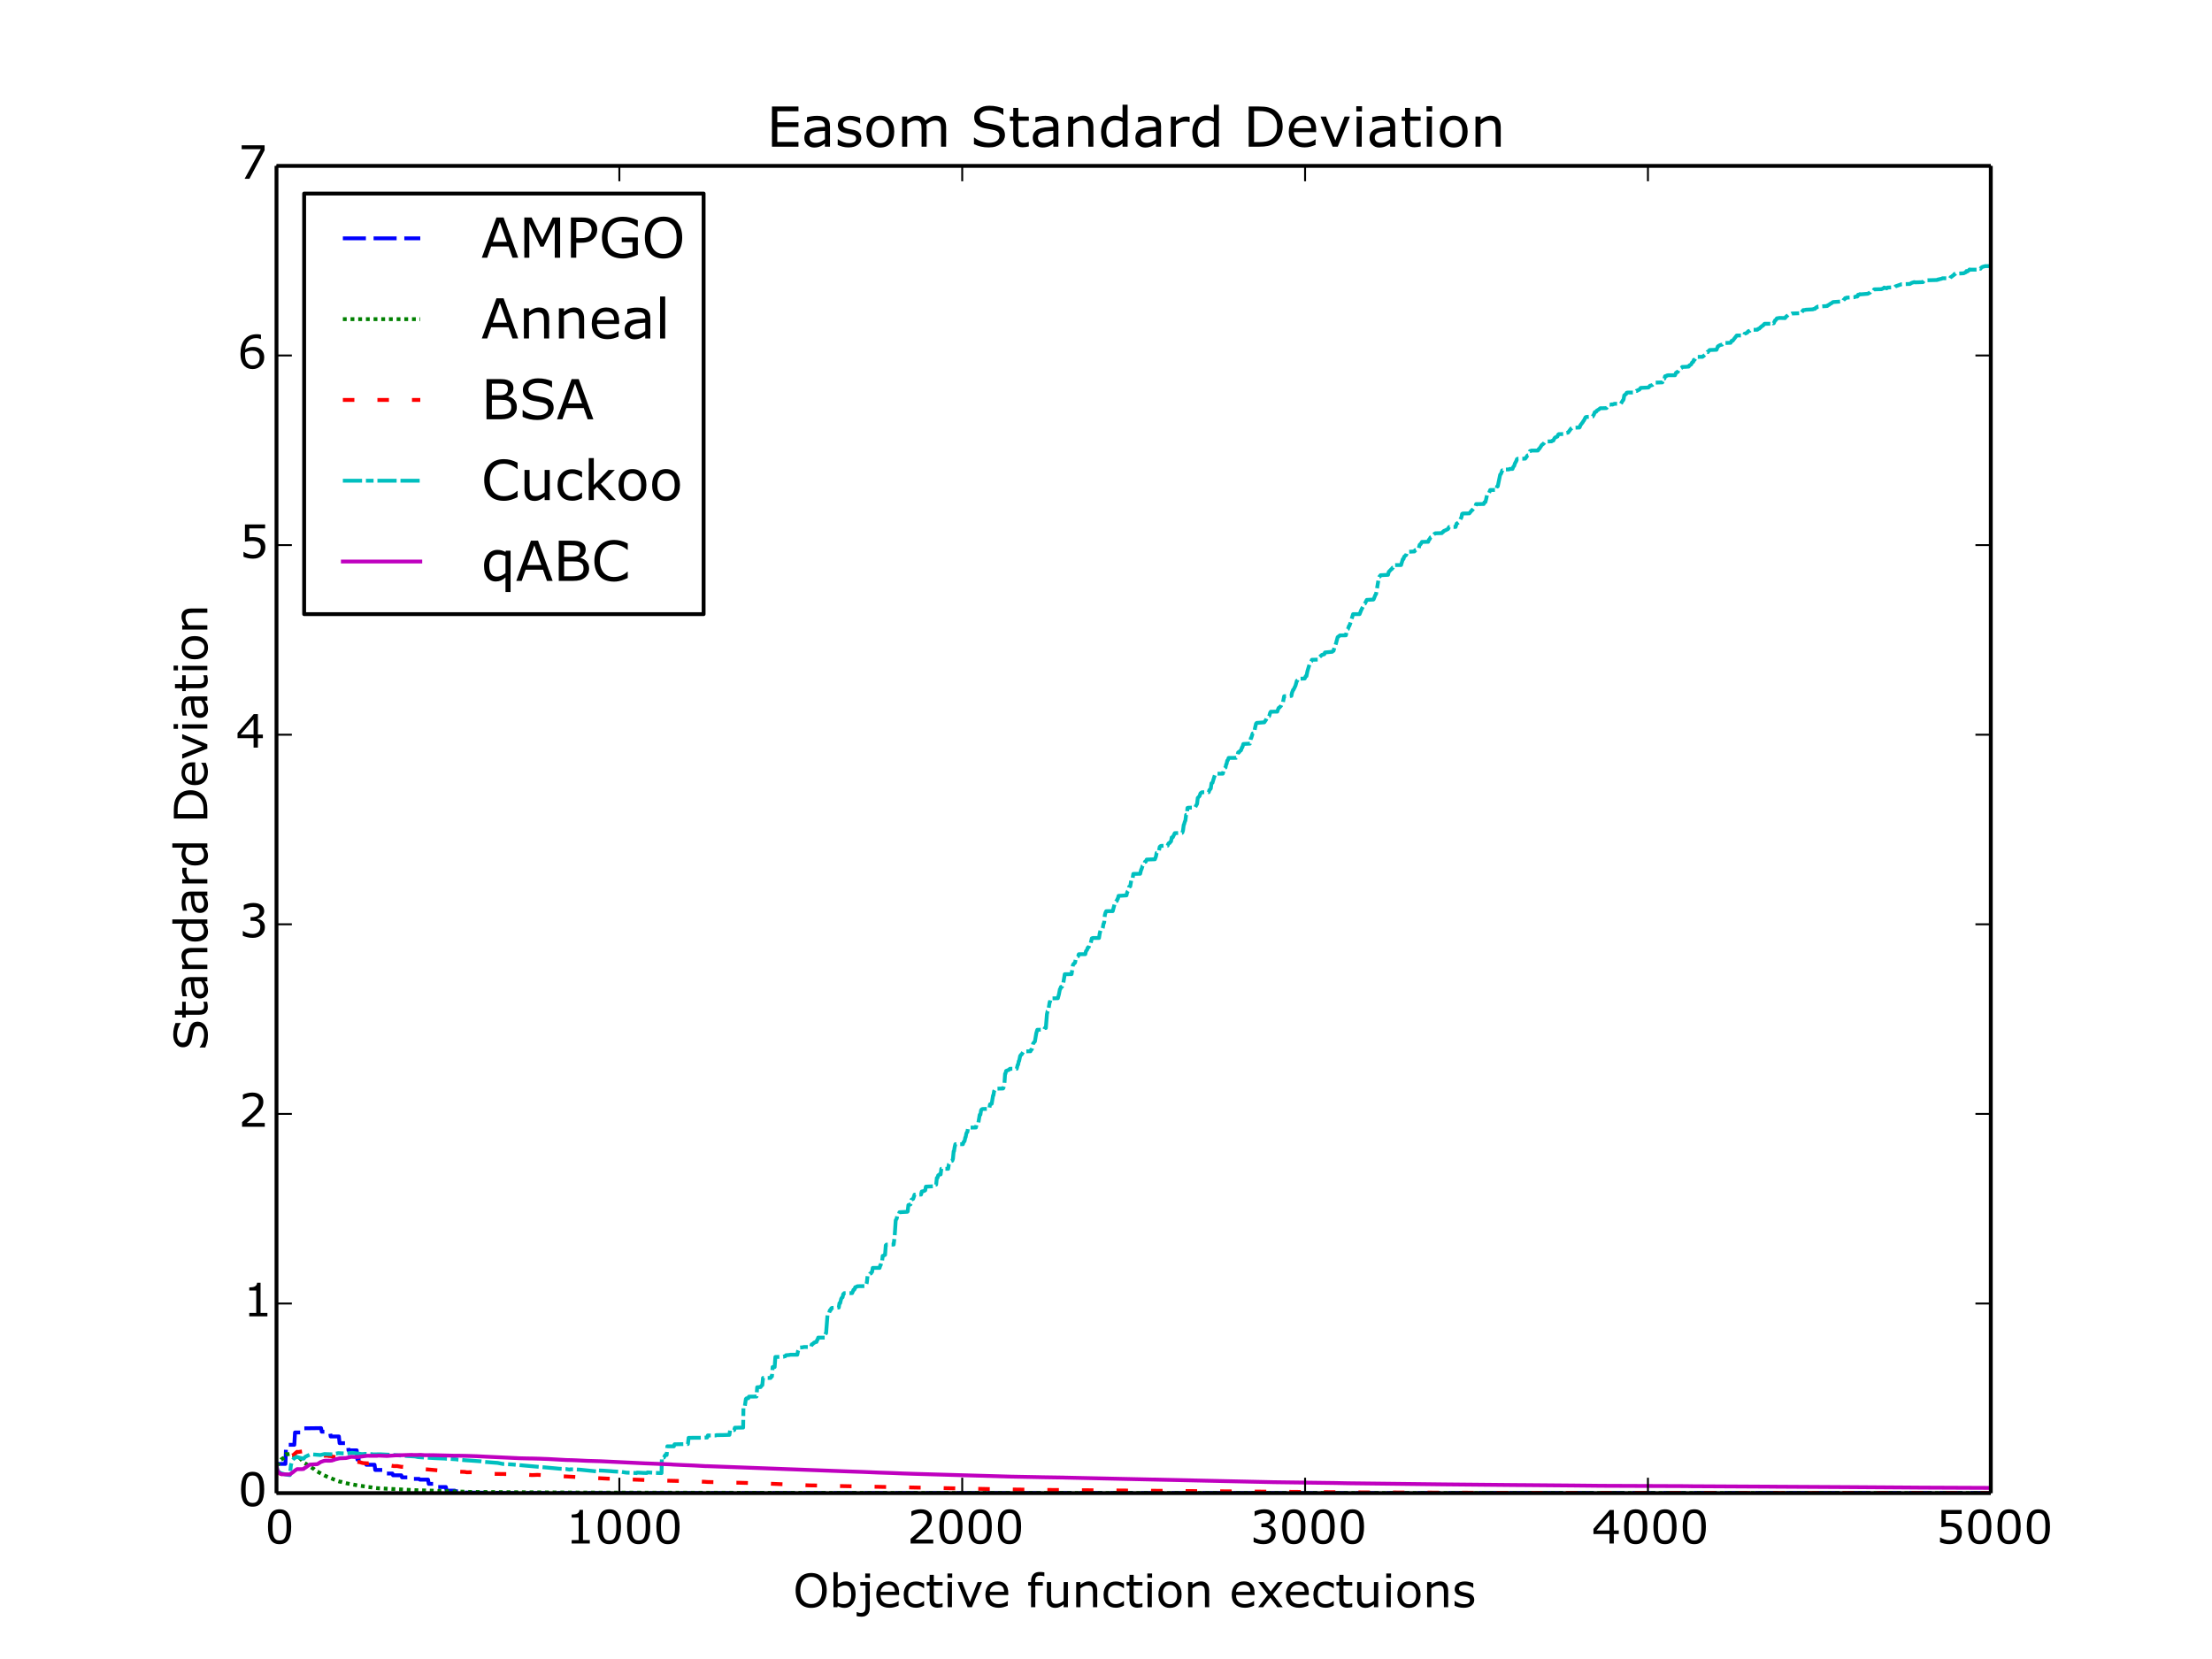 <?xml version="1.0" encoding="utf-8" standalone="no"?>
<!DOCTYPE svg PUBLIC "-//W3C//DTD SVG 1.1//EN"
  "http://www.w3.org/Graphics/SVG/1.1/DTD/svg11.dtd">
<!-- Created with matplotlib (http://matplotlib.org/) -->
<svg height="432pt" version="1.1" viewBox="0 0 576 432" width="576pt" xmlns="http://www.w3.org/2000/svg" xmlns:xlink="http://www.w3.org/1999/xlink">
 <defs>
  <style type="text/css">
*{stroke-linecap:butt;stroke-linejoin:round;}
  </style>
 </defs>
 <g id="figure_1">
  <g id="patch_1">
   <path d="
M0 432
L576 432
L576 0
L0 0
z
" style="fill:#ffffff;"/>
  </g>
  <g id="axes_1">
   <g id="patch_2">
    <path d="
M72 388.8
L518.4 388.8
L518.4 43.2
L72 43.2
z
" style="fill:#ffffff;"/>
   </g>
   <g id="line2d_1">
    <path clip-path="url(#p7ff5b81e1d)" d="
M72 381.199
L74.321 381.199
L74.5 376.219
L76.643 376.219
L76.821 373.012
L78.964 373.012
L79.142 371.931
L83.606 371.877
L83.785 372.816
L85.928 372.816
L86.106 374.05
L88.249 374.05
L88.427 375.79
L90.57 375.79
L90.749 377.668
L92.891 377.668
L93.07 380.074
L95.213 380.074
L95.391 381.42
L97.534 381.42
L97.713 382.77
L99.855 382.77
L100.034 383.701
L102.177 383.701
L102.355 384.165
L104.498 384.165
L104.676 384.695
L106.819 384.695
L106.998 385.103
L109.14 385.103
L109.319 385.291
L111.462 385.291
L111.64 386.387
L113.783 386.387
L113.962 387.213
L116.104 387.213
L116.283 388.161
L118.426 388.161
L118.604 388.322
L120.747 388.322
L120.925 388.657
L130.032 388.726
L130.3 388.78
L518.311 388.777
L518.311 388.777" style="fill:none;stroke:#0000ff;stroke-dasharray:6,2;stroke-dashoffset:0.0;"/>
   </g>
   <g id="line2d_2">
    <path clip-path="url(#p7ff5b81e1d)" d="
M72 381.651
L72.357 381.376
L73.25 380.015
L73.428 379.978
L73.696 379.698
L73.786 379.727
L74.053 379.456
L74.143 379.412
L74.5 378.621
L74.678 378.692
L74.946 378.685
L75.482 378.58
L75.839 378.837
L76.018 378.872
L76.821 379.292
L77 379.089
L77.982 379.564
L79.142 380.868
L79.321 381.009
L79.767 381.237
L80.035 381.482
L80.303 381.599
L81.374 382.31
L81.731 382.516
L81.91 382.679
L82.356 383.06
L82.714 383.203
L82.892 383.335
L84.678 384.296
L86.195 384.943
L88.07 385.699
L88.427 385.804
L89.052 385.909
L89.41 386.014
L89.677 386.084
L89.856 386.163
L90.213 386.242
L91.82 386.56
L92.445 386.664
L93.07 386.788
L95.034 387.064
L95.391 387.177
L96.552 387.28
L97.177 387.414
L98.338 387.528
L107.98 388.032
L112.533 388.163
L116.908 388.318
L117.533 388.347
L121.193 388.438
L122.175 388.489
L141.728 388.611
L152.441 388.667
L228.776 388.764
L229.936 388.774
L518.311 388.798
L518.311 388.798" style="fill:none;stroke:#008000;stroke-dasharray:1,1;stroke-dashoffset:0.0;"/>
   </g>
   <g id="line2d_3">
    <path clip-path="url(#p7ff5b81e1d)" d="
M72 381.69
L72.089 382.584
L72.179 382.941
L72.446 383.171
L72.625 383.491
L72.893 383.669
L73.071 383.813
L73.696 383.883
L73.964 382.182
L74.411 380.986
L74.768 380.389
L75.214 379.673
L75.393 379.565
L75.482 379.424
L75.571 379.035
L75.66 379.112
L76.464 378.853
L76.553 378.87
L76.732 378.566
L77.089 378.263
L77.357 378.05
L77.535 378.11
L79.053 377.889
L79.232 377.973
L79.41 378.033
L79.946 378.113
L80.124 378.032
L80.571 378.17
L80.839 378.167
L82.714 378.79
L82.892 378.761
L83.249 378.843
L83.696 378.987
L84.053 378.999
L84.41 379.025
L84.588 379.086
L84.856 379.039
L85.035 379.079
L85.213 379.026
L85.571 379.139
L86.106 379.168
L86.285 379.158
L86.463 379.258
L86.731 379.341
L87.535 379.453
L88.07 379.491
L88.338 379.687
L88.517 379.682
L88.963 379.73
L89.32 379.735
L90.392 379.991
L90.659 380.124
L90.838 380.108
L91.909 380.434
L92.088 380.416
L92.445 380.647
L92.802 380.605
L93.07 380.635
L93.695 380.755
L94.32 380.93
L94.588 380.981
L95.749 381.05
L96.373 380.95
L96.641 380.97
L97.266 381.064
L97.802 381.149
L98.07 381.119
L98.695 381.237
L100.302 381.522
L101.909 381.655
L102.534 381.763
L103.427 381.766
L104.498 381.953
L104.944 381.967
L105.926 382.143
L106.284 382.281
L106.551 382.246
L106.908 382.178
L107.266 382.193
L107.623 382.241
L108.605 382.394
L114.14 382.883
L114.319 382.932
L116.997 383.065
L117.354 383.143
L121.015 383.281
L121.55 383.386
L122.086 383.371
L122.622 383.366
L127.621 383.744
L128.336 383.77
L128.604 383.798
L129.318 383.804
L133.514 383.859
L135.567 383.944
L135.924 383.986
L136.907 383.986
L138.335 384.095
L138.96 384.095
L139.942 384.051
L145.745 384.322
L146.638 384.422
L149.852 384.599
L151.102 384.718
L152.62 384.773
L153.245 384.764
L156.459 384.942
L158.244 385.038
L159.316 385.064
L171.279 385.513
L176.19 385.622
L179.136 385.715
L183.511 385.85
L184.136 385.902
L188.868 386.013
L190.117 386.061
L192.528 386.099
L194.939 386.168
L198.153 386.301
L200.117 386.337
L210.741 386.789
L213.152 386.826
L214.044 386.869
L263.506 387.859
L272.523 387.969
L353.143 388.606
L386.801 388.716
L398.229 388.738
L518.311 388.798
L518.311 388.798" style="fill:none;stroke:#ff0000;stroke-dasharray:3,6;stroke-dashoffset:0.0;"/>
   </g>
   <g id="line2d_4">
    <path clip-path="url(#p7ff5b81e1d)" d="
M72 381.578
L72.268 382.958
L72.625 383.315
L73.161 383.634
L74.143 383.887
L75.214 384.088
L75.482 384.108
L75.75 381.576
L76.107 380.344
L76.553 379.762
L77.267 379.369
L78.16 379.629
L79.053 379.83
L79.499 379.345
L80.035 379.081
L80.749 378.756
L80.928 378.688
L83.428 378.887
L84.499 378.628
L86.91 378.713
L87.445 378.528
L88.07 378.4
L90.302 378.494
L91.642 378.305
L93.784 378.576
L94.141 378.628
L94.409 378.643
L95.034 378.574
L96.909 378.664
L97.177 378.725
L97.623 378.705
L98.338 378.701
L99.052 378.694
L101.462 378.812
L102.266 378.867
L105.748 379.115
L106.194 379.157
L107.891 379.246
L108.248 379.295
L108.873 379.429
L110.748 379.561
L112.801 379.673
L113.337 379.706
L115.836 379.808
L116.194 379.852
L116.908 379.884
L118.783 379.999
L119.318 380.09
L121.193 380.247
L122.89 380.358
L125.3 380.536
L125.925 380.625
L126.282 380.684
L128.336 380.844
L129.586 380.933
L130.925 381.209
L133.425 381.346
L144.495 382.336
L145.567 382.441
L147.442 382.536
L148.334 382.696
L148.513 382.605
L149.941 382.631
L151.102 382.709
L153.245 382.93
L154.405 383.047
L155.298 383.154
L155.388 382.863
L155.477 382.891
L156.995 382.951
L158.602 383.058
L159.852 383.159
L161.816 383.269
L163.066 383.463
L165.565 383.569
L165.744 383.59
L165.923 383.448
L167.53 383.54
L168.422 383.569
L168.601 383.402
L170.744 383.545
L172.261 383.588
L172.351 379.484
L172.44 379.489
L172.886 379.519
L173.244 378.863
L173.601 378.882
L173.779 376.616
L175.476 376.624
L175.654 376.089
L179.136 376.02
L179.315 374.405
L182.082 374.39
L184.136 374.329
L184.314 373.785
L186.368 373.8
L186.546 373.701
L188.153 373.685
L189.939 373.633
L190.117 372.395
L191.189 372.386
L191.367 371.769
L193.51 371.736
L193.599 366.17
L193.689 366.174
L193.956 366.135
L194.224 364.299
L194.403 364.117
L194.849 364.101
L195.028 363.683
L196.992 363.655
L197.171 361.235
L198.063 361.19
L198.242 360.881
L198.51 360.675
L198.688 358.813
L200.652 358.819
L200.831 358.435
L201.01 358.423
L201.188 355.975
L201.724 355.974
L201.902 353.355
L204.045 353.291
L204.224 353.192
L204.492 353.16
L204.67 352.903
L205.563 352.828
L205.831 352.766
L207.616 352.766
L207.795 351.832
L208.152 350.91
L209.045 350.833
L209.313 350.759
L211.188 350.756
L211.366 350.08
L211.545 349.985
L211.634 349.986
L211.991 349.604
L212.17 349.605
L212.348 349.443
L212.616 349.444
L212.795 348.886
L212.884 348.886
L213.062 348.305
L214.848 348.305
L215.027 347.171
L215.116 347.172
L215.473 342.485
L215.741 342.479
L216.098 341.188
L216.276 341.185
L216.455 340.701
L216.634 340.577
L218.419 340.48
L218.598 339.337
L218.776 339.332
L219.044 338.208
L219.223 337.917
L219.401 337.831
L219.58 336.988
L219.669 336.989
L219.848 336.725
L221.901 336.725
L222.258 335.841
L222.437 335.843
L222.526 335.713
L222.705 335.185
L222.883 335.187
L223.062 335.031
L223.33 334.932
L225.472 334.893
L225.651 334.257
L225.74 333.842
L225.919 332.108
L226.276 332.088
L226.544 331.647
L226.812 331.592
L226.99 331.223
L227.079 331.224
L227.258 330.161
L229.044 330.161
L229.222 329.463
L229.311 329.464
L229.49 328.781
L229.668 328.783
L229.847 327.03
L230.115 326.99
L230.293 326.776
L230.472 326.768
L230.651 324.3
L230.829 324.093
L232.704 324.091
L232.972 321.878
L233.24 317.774
L233.508 317.31
L233.686 316.322
L233.954 316.313
L234.043 316.207
L234.222 315.662
L236.275 315.545
L236.364 315.454
L236.543 313.787
L236.989 313.641
L237.079 313.642
L237.347 312.398
L237.793 312.166
L238.15 311.075
L239.846 311.069
L240.025 310.271
L240.561 310.145
L240.918 309.964
L241.096 308.997
L243.328 308.894
L243.418 308.868
L243.596 308.473
L243.775 308.47
L243.953 306.726
L244.132 306.692
L244.31 306.051
L244.4 306.047
L244.578 305.839
L244.935 305.823
L245.114 304.354
L246.9 304.354
L247.078 303.177
L247.257 302.922
L247.346 302.922
L247.703 302.335
L247.971 302.246
L248.149 301.742
L248.328 299.803
L248.417 299.798
L248.596 298.669
L248.774 297.948
L250.739 297.948
L250.917 297.363
L251.006 297.363
L251.185 297.094
L251.364 296.183
L251.453 296.128
L251.631 295.157
L251.81 294.807
L251.899 294.773
L252.078 293.696
L252.346 293.632
L254.131 293.603
L254.31 292.672
L254.578 292.54
L254.756 292.415
L255.113 290.27
L255.292 290.269
L255.47 289.106
L255.649 288.872
L255.828 288.786
L257.345 288.74
L257.613 288.74
L257.792 287.562
L258.06 287.452
L258.238 287.415
L258.595 285.237
L258.684 285.238
L258.863 284.138
L259.042 283.762
L259.309 283.764
L259.488 283.486
L261.184 283.442
L261.274 283.341
L261.541 282.439
L261.72 279.612
L261.809 279.613
L261.988 278.867
L262.613 278.614
L262.702 278.599
L262.97 278.309
L264.756 278.304
L265.023 277.243
L265.113 277.241
L265.291 276.291
L265.38 276.292
L265.648 274.963
L265.916 274.613
L266.005 274.615
L266.541 273.766
L268.327 273.756
L268.505 273.324
L268.684 273.253
L269.041 271.69
L269.22 271.484
L269.487 271.201
L269.844 269.045
L270.112 268.157
L271.898 268.109
L272.076 267.697
L272.344 267.68
L272.612 264.13
L272.791 263.323
L272.969 263.184
L273.326 260.939
L273.416 260.882
L273.594 259.985
L275.469 259.937
L275.737 258.941
L276.005 257.565
L276.094 257.565
L276.273 256.985
L276.54 256.968
L276.719 256.501
L276.808 256.447
L277.255 253.687
L279.04 253.66
L279.397 251.238
L279.576 250.975
L279.665 250.974
L279.844 250.697
L279.933 250.699
L280.201 249.414
L280.737 249.024
L280.915 248.48
L282.612 248.463
L282.79 247.663
L283.058 247.349
L283.236 246.794
L283.415 246.661
L283.504 246.645
L283.861 245.509
L284.04 245.512
L284.308 244.348
L284.576 244.252
L286.183 244.241
L286.361 243.081
L286.629 242.037
L287.076 241.903
L287.165 241.595
L287.343 240.591
L287.522 240.222
L287.7 238.297
L287.879 237.635
L288.058 237.27
L289.754 237.254
L290.379 234.883
L290.468 234.883
L290.647 234.637
L290.825 234.608
L291.004 234.041
L291.093 234.037
L291.272 233.28
L293.325 233.159
L293.504 232.414
L293.682 232.044
L293.861 231.848
L294.039 230.89
L294.307 230.799
L294.486 229.768
L294.664 228.796
L294.932 228.743
L295.111 227.562
L296.896 227.53
L297.164 226.416
L297.253 226.343
L297.521 225.485
L297.968 225.07
L298.146 224.407
L298.325 224.41
L298.593 223.83
L300.735 223.752
L300.914 223.264
L301.003 223.045
L301.182 222.104
L301.628 221.999
L301.717 221.888
L301.985 220.531
L302.164 220.351
L302.342 220.262
L304.039 220.21
L304.217 219.752
L304.396 219.516
L304.574 219.519
L304.753 219.247
L304.932 219.093
L305.11 218.067
L305.378 218.062
L305.914 216.95
L307.788 216.873
L307.878 216.81
L308.056 216.266
L308.235 214.819
L308.324 214.681
L308.503 214.038
L308.681 213.614
L308.86 212.197
L309.038 212.185
L309.217 210.384
L309.485 210.313
L311.181 210.304
L311.449 209.789
L311.717 209.331
L311.895 207.78
L312.342 207.325
L312.61 206.569
L312.788 206.433
L312.967 206.303
L314.574 206.287
L314.752 206.287
L314.931 205.709
L315.02 205.666
L315.288 205.316
L315.467 203.969
L315.734 203.826
L315.913 203.197
L316.449 201.509
L316.806 201.471
L318.413 201.467
L318.502 201.186
L318.681 200.234
L318.77 200.229
L318.948 199.986
L319.127 199.857
L319.306 198.987
L319.395 198.942
L319.573 198.055
L319.663 198.045
L319.752 197.911
L319.931 197.362
L321.895 197.34
L322.163 197.085
L322.43 195.906
L322.698 195.839
L322.877 195.558
L323.145 195.391
L323.412 194.613
L323.502 194.619
L323.77 193.729
L325.466 193.64
L325.734 192.171
L325.823 192.169
L326.18 191.003
L326.448 190.946
L326.627 190.649
L326.805 189.574
L327.073 188.44
L327.252 188.241
L329.216 188.092
L329.662 187.445
L329.841 187.018
L330.108 186.604
L330.466 186.497
L330.555 186.277
L330.733 185.634
L330.912 185.329
L332.608 185.305
L332.787 184.747
L332.965 184.34
L333.144 184.264
L333.59 183.775
L333.769 183.329
L334.037 183.086
L334.394 181.293
L336.269 181.214
L336.447 180.361
L336.715 179.65
L336.804 179.653
L337.34 178.558
L337.697 177.271
L337.787 177.268
L337.965 176.759
L339.751 176.683
L340.019 176.049
L340.197 176.063
L340.465 174.74
L341.001 172.982
L341.179 172.473
L341.447 172.235
L341.626 171.802
L343.322 171.762
L343.411 171.642
L343.59 171.101
L344.215 170.54
L344.84 170.36
L345.018 169.906
L345.375 169.865
L346.893 169.727
L347.072 169.542
L347.25 169.471
L347.607 168.167
L347.697 168.185
L347.875 167.582
L348.322 165.917
L348.947 165.447
L350.464 165.441
L350.732 164.162
L350.911 163.866
L351 163.809
L351.268 163.008
L351.357 163.007
L351.625 162.272
L352.339 159.928
L354.036 159.913
L354.482 158.804
L355.196 157.466
L355.375 157.141
L355.464 157.128
L355.732 156.544
L355.91 156.209
L357.607 156.124
L357.696 156.049
L358.142 154.925
L358.321 154.704
L358.946 151.022
L359.035 150.837
L359.214 150.121
L359.303 150.117
L359.482 149.79
L361.446 149.687
L361.624 148.93
L362.339 148.177
L362.428 148.166
L362.606 147.847
L362.696 147.852
L362.964 147.151
L364.838 147.132
L365.285 145.618
L365.463 145.586
L365.642 144.965
L366.178 144.505
L366.356 143.802
L366.624 143.691
L368.32 143.599
L368.499 143.264
L368.677 143.25
L368.856 143.13
L369.392 142.975
L369.66 141.892
L369.838 141.704
L369.927 141.705
L370.284 141.103
L371.892 141.09
L372.07 140.562
L372.249 140.431
L372.516 139.926
L373.052 139.674
L373.231 139.265
L373.32 139.217
L373.499 139.041
L373.766 138.866
L375.463 138.819
L375.731 138.468
L375.82 138.491
L375.998 138.238
L376.266 138.157
L377.07 137.746
L377.338 137.231
L379.034 137.223
L379.302 136.354
L379.659 136.148
L380.016 135.856
L380.284 135.218
L380.552 134.712
L380.73 133.826
L380.909 133.716
L382.605 133.685
L383.319 132.807
L383.409 132.808
L384.123 131.9
L384.212 131.871
L384.391 131.258
L386.355 131.246
L386.533 130.805
L386.801 130.731
L386.98 130.012
L387.248 128.78
L387.516 128.681
L387.605 128.683
L388.051 127.591
L389.748 127.586
L389.837 126.676
L389.926 126.694
L390.015 126.626
L390.64 123.606
L390.819 123.437
L391.087 122.791
L391.176 122.481
L391.265 122.509
L391.533 122.274
L392.962 122.232
L393.14 122.101
L393.854 122.106
L394.033 121.625
L394.301 121.285
L394.479 120.701
L394.747 120.212
L394.836 120.056
L395.015 119.554
L395.194 119.456
L397.158 119.434
L397.783 118.573
L397.961 118.519
L398.408 117.448
L398.586 117.45
L398.765 117.33
L400.461 117.318
L400.729 116.88
L400.818 116.889
L401.265 116.213
L401.443 115.909
L401.979 115.494
L402.336 114.973
L404.032 114.928
L404.211 114.757
L404.479 114.724
L404.747 114.185
L404.925 113.948
L405.372 113.74
L405.55 113.675
L405.729 113.212
L405.907 113.046
L407.604 113.018
L407.782 112.742
L408.318 112.655
L409.121 111.572
L409.211 111.556
L409.389 111.385
L411.264 111.331
L411.353 111.234
L411.532 110.735
L412.157 109.923
L412.335 109.593
L412.425 109.532
L412.871 108.659
L413.05 108.576
L414.746 108.456
L414.924 108.119
L415.014 108.025
L415.282 107.326
L415.639 107.215
L415.817 106.924
L416.264 106.665
L416.71 106.304
L417.692 106.288
L418.317 106.26
L418.764 105.629
L418.942 105.369
L419.299 105.377
L419.746 105.288
L419.924 105.348
L420.371 105.143
L422.067 105.132
L422.603 104.225
L422.692 104.185
L422.781 103.973
L422.96 102.939
L423.138 102.813
L423.317 102.646
L423.406 102.644
L423.585 102.274
L423.852 102.22
L425.46 102.203
L425.638 102.068
L425.727 102.089
L426.084 101.78
L426.263 101.797
L426.442 101.623
L426.888 101.467
L427.245 101.002
L429.209 100.913
L429.299 100.88
L429.656 100.433
L429.834 100.396
L430.102 100.303
L430.281 100.262
L430.548 99.993
L430.727 99.658
L431.084 99.629
L432.87 99.571
L433.048 99.123
L433.227 98.531
L433.316 98.569
L433.405 98.588
L433.584 97.967
L433.852 97.975
L434.03 97.784
L434.12 97.82
L434.298 97.717
L435.995 97.706
L436.173 97.711
L436.441 97.058
L436.53 97.056
L436.709 96.881
L436.887 96.857
L437.334 96.024
L437.423 96.055
L437.602 95.968
L437.869 95.795
L438.048 95.552
L438.941 95.521
L439.744 95.459
L439.923 95.126
L440.101 95.071
L440.369 94.89
L440.637 94.364
L440.905 94.238
L441.084 93.694
L441.262 93.703
L441.441 93.354
L441.619 92.935
L443.316 92.919
L443.583 92.717
L444.208 92.172
L444.565 91.66
L444.744 91.683
L445.012 91.308
L445.19 91.144
L446.976 91.076
L447.333 90.195
L447.422 90.224
L447.601 90.017
L447.958 89.853
L448.315 89.75
L448.404 89.756
L448.672 89.321
L450.636 89.267
L450.904 88.761
L451.172 88.741
L452.244 87.364
L454.118 87.345
L454.297 86.891
L454.565 86.827
L455.011 86.587
L455.19 86.295
L455.368 86.209
L455.636 86.157
L455.904 85.879
L457.6 85.862
L457.779 85.656
L458.136 85.56
L458.404 85.236
L458.493 85.224
L458.761 84.928
L459.029 84.821
L459.207 84.582
L459.297 84.563
L459.475 84.312
L461.172 84.308
L461.261 84.049
L461.35 84.13
L461.529 84.062
L461.707 84.2
L461.886 84.163
L462.243 83.397
L462.421 83.344
L462.689 82.903
L463.404 82.788
L464.832 82.829
L465.011 82.535
L465.546 82.085
L465.725 81.901
L466.171 81.841
L466.35 81.778
L466.618 81.635
L468.671 81.563
L468.85 81.765
L469.564 80.744
L469.832 80.745
L470.278 80.646
L472.064 80.555
L472.242 80.454
L472.599 80.421
L472.778 80.177
L472.867 80.178
L473.046 79.978
L473.135 80.031
L473.314 79.84
L475.813 79.682
L475.992 79.468
L476.26 79.398
L476.528 79.136
L476.796 79.034
L477.331 78.654
L479.831 78.482
L479.92 78.393
L480.099 78.041
L480.277 77.964
L480.456 77.639
L480.635 77.655
L480.813 77.512
L482.688 77.4
L482.867 77.393
L483.313 77.191
L483.581 77.229
L483.67 77.181
L483.849 76.741
L484.027 76.826
L484.295 76.597
L484.563 76.643
L486.348 76.497
L486.973 76.165
L487.152 75.899
L487.688 75.838
L488.045 75.345
L489.92 75.303
L490.455 75.065
L490.634 74.882
L491.17 75.028
L491.259 75.096
L491.527 74.877
L493.223 74.816
L493.402 74.749
L493.58 74.563
L495.187 73.998
L497.33 73.945
L497.687 73.72
L497.955 73.611
L498.491 73.453
L498.669 73.532
L500.723 73.466
L500.99 73.143
L501.169 73.162
L501.437 73.075
L501.615 73.1
L501.794 72.98
L504.383 72.914
L504.562 72.798
L504.74 72.831
L504.919 72.71
L505.187 72.675
L505.633 72.565
L505.812 72.461
L507.776 72.47
L507.954 72.159
L508.222 72.028
L508.401 71.851
L508.668 71.681
L508.758 71.618
L508.936 71.342
L509.115 71.355
L509.293 71.175
L509.472 71.261
L511.347 71.157
L511.615 71.017
L511.883 70.9
L512.061 70.578
L512.24 70.71
L512.418 70.562
L512.508 70.548
L512.865 70.172
L513.132 70.226
L514.74 70.217
L514.918 70.123
L515.097 70.173
L515.186 70.157
L515.364 69.899
L515.722 69.972
L515.9 69.706
L516.257 69.484
L516.972 69.294
L518.311 69.286
L518.311 69.286" style="fill:none;stroke:#00bfbf;stroke-dasharray:5,1,2,1,5,1;stroke-dashoffset:0.0;"/>
   </g>
   <g id="line2d_5">
    <path clip-path="url(#p7ff5b81e1d)" d="
M72 381.72
L72.268 383.109
L72.625 383.469
L72.803 383.567
L73.25 383.874
L74.678 383.937
L75.482 383.927
L75.75 383.719
L76.285 383.354
L76.821 382.915
L77.357 382.553
L78.517 382.566
L79.053 382.516
L79.321 382.261
L79.589 382.136
L80.124 381.742
L80.66 381.388
L81.91 381.305
L82.624 381.269
L83.517 380.7
L84.321 380.419
L84.767 380.357
L85.928 380.362
L86.463 380.318
L86.731 380.191
L86.91 380.187
L87.178 380.038
L87.356 379.999
L88.427 379.74
L90.124 379.666
L91.463 379.343
L92.445 379.409
L93.249 379.401
L93.606 379.344
L95.57 379.08
L98.159 379.096
L98.516 379.031
L100.302 379.108
L100.748 379.129
L102.891 378.977
L107.176 378.849
L107.891 378.886
L108.248 378.871
L108.605 378.879
L109.498 378.841
L110.658 378.927
L111.819 378.916
L112.801 378.923
L118.604 379.069
L119.051 379.054
L121.64 379.107
L124.14 379.192
L126.461 379.31
L133.157 379.62
L134.407 379.679
L135.21 379.721
L137.353 379.773
L138.603 379.788
L140.746 379.847
L141.638 379.885
L142.799 379.927
L147.442 380.184
L148.959 380.22
L150.12 380.265
L152.888 380.399
L156.37 380.501
L157.887 380.572
L167.976 381.053
L168.958 381.09
L174.672 381.321
L175.208 381.367
L177.797 381.489
L179.672 381.567
L180.922 381.622
L183.689 381.777
L184.404 381.789
L220.919 383.157
L224.758 383.287
L228.597 383.446
L232.347 383.568
L234.847 383.673
L237.614 383.768
L238.329 383.791
L263.148 384.504
L269.755 384.629
L271.452 384.666
L276.808 384.749
L277.344 384.767
L331.626 385.956
L339.929 386.066
L347.786 386.17
L351 386.236
L376.088 386.529
L394.569 386.701
L397.336 386.719
L409.746 386.824
L416.889 386.898
L439.209 386.985
L440.28 387.009
L460.547 387.116
L461.618 387.128
L480.367 387.233
L482.688 387.248
L496.259 387.339
L500.455 387.371
L518.311 387.447
L518.311 387.447" style="fill:none;stroke:#bf00bf;stroke-linecap:square;"/>
   </g>
   <g id="matplotlib.axis_1">
    <g id="xtick_1">
     <g id="line2d_6">
      <defs>
       <path d="
M0 0
L0 -4" id="mc7db9fdffb" style="stroke:#000000;stroke-width:0.5;"/>
      </defs>
      <g>
       <use style="stroke:#000000;stroke-width:0.5;" x="72.0" xlink:href="#mc7db9fdffb" y="388.8"/>
      </g>
     </g>
     <g id="line2d_7">
      <defs>
       <path d="
M0 0
L0 4" id="m5a7d422ac3" style="stroke:#000000;stroke-width:0.5;"/>
      </defs>
      <g>
       <use style="stroke:#000000;stroke-width:0.5;" x="72.0" xlink:href="#m5a7d422ac3" y="43.2"/>
      </g>
     </g>
     <g id="text_1">
      <!-- 0 -->
      <defs>
       <path d="
M56.984 36.375
Q56.984 16.797 50.859 7.641
Q44.734 -1.516 31.844 -1.516
Q18.75 -1.516 12.719 7.766
Q6.688 17.047 6.688 36.281
Q6.688 55.672 12.781 64.922
Q18.891 74.172 31.844 74.172
Q44.922 74.172 50.953 64.766
Q56.984 55.375 56.984 36.375
M44.141 14.203
Q45.844 18.172 46.453 23.516
Q47.078 28.859 47.078 36.375
Q47.078 43.797 46.453 49.266
Q45.844 54.734 44.094 58.547
Q42.391 62.312 39.422 64.203
Q36.469 66.109 31.844 66.109
Q27.25 66.109 24.234 64.203
Q21.234 62.312 19.484 58.453
Q17.828 54.828 17.219 49.016
Q16.609 43.219 16.609 36.281
Q16.609 28.656 17.141 23.531
Q17.672 18.406 19.438 14.359
Q21.047 10.547 24 8.547
Q26.953 6.547 31.844 6.547
Q36.422 6.547 39.453 8.453
Q42.484 10.359 44.141 14.203" id="Verdana-30"/>
      </defs>
      <g transform="translate(68.982 401.918)scale(0.12 -0.12)">
       <use xlink:href="#Verdana-30"/>
      </g>
     </g>
    </g>
    <g id="xtick_2">
     <g id="line2d_8">
      <g>
       <use style="stroke:#000000;stroke-width:0.5;" x="161.28" xlink:href="#mc7db9fdffb" y="388.8"/>
      </g>
     </g>
     <g id="line2d_9">
      <g>
       <use style="stroke:#000000;stroke-width:0.5;" x="161.28" xlink:href="#m5a7d422ac3" y="43.2"/>
      </g>
     </g>
     <g id="text_2">
      <!-- 1000 -->
      <defs>
       <path d="
M52.938 0
L13.578 0
L13.578 7.422
L28.719 7.422
L28.719 56.156
L13.578 56.156
L13.578 62.797
Q16.656 62.797 20.172 63.297
Q23.688 63.812 25.484 64.797
Q27.734 66.016 29.031 67.891
Q30.328 69.781 30.516 72.953
L38.094 72.953
L38.094 7.422
L52.938 7.422
z
" id="Verdana-31"/>
      </defs>
      <g transform="translate(147.232 401.918)scale(0.12 -0.12)">
       <use xlink:href="#Verdana-31"/>
       <use x="63.574" xlink:href="#Verdana-30"/>
       <use x="127.148" xlink:href="#Verdana-30"/>
       <use x="190.723" xlink:href="#Verdana-30"/>
      </g>
     </g>
    </g>
    <g id="xtick_3">
     <g id="line2d_10">
      <g>
       <use style="stroke:#000000;stroke-width:0.5;" x="250.56" xlink:href="#mc7db9fdffb" y="388.8"/>
      </g>
     </g>
     <g id="line2d_11">
      <g>
       <use style="stroke:#000000;stroke-width:0.5;" x="250.56" xlink:href="#m5a7d422ac3" y="43.2"/>
      </g>
     </g>
     <g id="text_3">
      <!-- 2000 -->
      <defs>
       <path d="
M57.078 0
L7.859 0
L7.859 10.203
Q12.984 14.594 18.141 18.984
Q23.297 23.391 27.734 27.734
Q37.109 36.812 40.578 42.156
Q44.047 47.516 44.047 53.719
Q44.047 59.375 40.312 62.562
Q36.578 65.766 29.891 65.766
Q25.438 65.766 20.266 64.203
Q15.094 62.641 10.156 59.422
L9.672 59.422
L9.672 69.672
Q13.141 71.391 18.922 72.797
Q24.703 74.219 30.125 74.219
Q41.312 74.219 47.656 68.812
Q54 63.422 54 54.203
Q54 50.047 52.953 46.453
Q51.906 42.875 49.859 39.656
Q47.953 36.625 45.391 33.688
Q42.828 30.766 39.156 27.203
Q33.938 22.078 28.359 17.266
Q22.797 12.453 17.969 8.344
L57.078 8.344
z
" id="Verdana-32"/>
      </defs>
      <g transform="translate(236.168 401.918)scale(0.12 -0.12)">
       <use xlink:href="#Verdana-32"/>
       <use x="63.574" xlink:href="#Verdana-30"/>
       <use x="127.148" xlink:href="#Verdana-30"/>
       <use x="190.723" xlink:href="#Verdana-30"/>
      </g>
     </g>
    </g>
    <g id="xtick_4">
     <g id="line2d_12">
      <g>
       <use style="stroke:#000000;stroke-width:0.5;" x="339.84" xlink:href="#mc7db9fdffb" y="388.8"/>
      </g>
     </g>
     <g id="line2d_13">
      <g>
       <use style="stroke:#000000;stroke-width:0.5;" x="339.84" xlink:href="#m5a7d422ac3" y="43.2"/>
      </g>
     </g>
     <g id="text_4">
      <!-- 3000 -->
      <defs>
       <path d="
M50.688 35.016
Q53.031 32.906 54.547 29.734
Q56.062 26.562 56.062 21.531
Q56.062 16.547 54.25 12.391
Q52.438 8.25 49.172 5.172
Q45.516 1.766 40.547 0.125
Q35.594 -1.516 29.688 -1.516
Q23.641 -1.516 17.781 -0.062
Q11.922 1.375 8.156 3.078
L8.156 13.281
L8.891 13.281
Q13.031 10.547 18.641 8.734
Q24.266 6.938 29.5 6.938
Q32.562 6.938 36.031 7.953
Q39.5 8.984 41.656 10.984
Q43.891 13.141 44.984 15.719
Q46.094 18.312 46.094 22.266
Q46.094 26.172 44.844 28.734
Q43.609 31.297 41.406 32.766
Q39.203 34.281 36.078 34.844
Q32.953 35.406 29.344 35.406
L24.953 35.406
L24.953 43.5
L28.375 43.5
Q35.797 43.5 40.203 46.594
Q44.625 49.703 44.625 55.672
Q44.625 58.297 43.5 60.266
Q42.391 62.25 40.375 63.531
Q38.281 64.797 35.891 65.281
Q33.5 65.766 30.469 65.766
Q25.828 65.766 20.594 64.109
Q15.375 62.453 10.75 59.422
L10.25 59.422
L10.25 69.625
Q13.719 71.344 19.5 72.781
Q25.297 74.219 30.719 74.219
Q36.031 74.219 40.078 73.234
Q44.141 72.266 47.406 70.125
Q50.922 67.781 52.734 64.453
Q54.547 61.141 54.547 56.688
Q54.547 50.641 50.266 46.125
Q46 41.609 40.188 40.438
L40.188 39.75
Q42.531 39.359 45.547 38.109
Q48.578 36.859 50.688 35.016" id="Verdana-33"/>
      </defs>
      <g transform="translate(325.466 401.918)scale(0.12 -0.12)">
       <use xlink:href="#Verdana-33"/>
       <use x="63.574" xlink:href="#Verdana-30"/>
       <use x="127.148" xlink:href="#Verdana-30"/>
       <use x="190.723" xlink:href="#Verdana-30"/>
      </g>
     </g>
    </g>
    <g id="xtick_5">
     <g id="line2d_14">
      <g>
       <use style="stroke:#000000;stroke-width:0.5;" x="429.12" xlink:href="#mc7db9fdffb" y="388.8"/>
      </g>
     </g>
     <g id="line2d_15">
      <g>
       <use style="stroke:#000000;stroke-width:0.5;" x="429.12" xlink:href="#m5a7d422ac3" y="43.2"/>
      </g>
     </g>
     <g id="text_5">
      <!-- 4000 -->
      <defs>
       <path d="
M58.734 20.453
L47.953 20.453
L47.953 0
L38.578 0
L38.578 20.453
L3.766 20.453
L3.766 31.688
L38.969 72.703
L47.953 72.703
L47.953 28.266
L58.734 28.266
z

M38.578 28.266
L38.578 61.078
L10.406 28.266
z
" id="Verdana-34"/>
      </defs>
      <g transform="translate(414.483 401.918)scale(0.12 -0.12)">
       <use xlink:href="#Verdana-34"/>
       <use x="63.574" xlink:href="#Verdana-30"/>
       <use x="127.148" xlink:href="#Verdana-30"/>
       <use x="190.723" xlink:href="#Verdana-30"/>
      </g>
     </g>
    </g>
    <g id="xtick_6">
     <g id="line2d_16">
      <g>
       <use style="stroke:#000000;stroke-width:0.5;" x="518.4" xlink:href="#mc7db9fdffb" y="388.8"/>
      </g>
     </g>
     <g id="line2d_17">
      <g>
       <use style="stroke:#000000;stroke-width:0.5;" x="518.4" xlink:href="#m5a7d422ac3" y="43.2"/>
      </g>
     </g>
     <g id="text_6">
      <!-- 5000 -->
      <defs>
       <path d="
M56.5 23.094
Q56.5 18.016 54.641 13.375
Q52.781 8.734 49.562 5.562
Q46.047 2.156 41.188 0.312
Q36.328 -1.516 29.938 -1.516
Q23.969 -1.516 18.453 -0.266
Q12.938 0.984 9.125 2.734
L9.125 13.031
L9.812 13.031
Q13.812 10.5 19.188 8.719
Q24.562 6.938 29.734 6.938
Q33.203 6.938 36.453 7.906
Q39.703 8.891 42.234 11.328
Q44.391 13.422 45.484 16.344
Q46.578 19.281 46.578 23.141
Q46.578 26.906 45.281 29.484
Q44 32.078 41.703 33.641
Q39.156 35.5 35.516 36.25
Q31.891 37.016 27.391 37.016
Q23.094 37.016 19.109 36.422
Q15.141 35.844 12.25 35.25
L12.25 72.703
L56 72.703
L56 64.156
L21.688 64.156
L21.688 44.828
Q23.781 45.016 25.969 45.109
Q28.172 45.219 29.781 45.219
Q35.688 45.219 40.125 44.219
Q44.578 43.219 48.297 40.672
Q52.203 37.984 54.344 33.734
Q56.5 29.5 56.5 23.094" id="Verdana-35"/>
      </defs>
      <g transform="translate(504.084 401.918)scale(0.12 -0.12)">
       <use xlink:href="#Verdana-35"/>
       <use x="63.574" xlink:href="#Verdana-30"/>
       <use x="127.148" xlink:href="#Verdana-30"/>
       <use x="190.723" xlink:href="#Verdana-30"/>
      </g>
     </g>
    </g>
    <g id="text_7">
     <!-- Objective function exectuions -->
     <defs>
      <path d="
M57.031 27.688
Q57.031 20.844 55.094 15.375
Q53.172 9.906 49.906 6.203
Q46.438 2.344 42.281 0.406
Q38.141 -1.516 33.156 -1.516
Q28.516 -1.516 25.047 -0.406
Q21.578 0.688 18.219 2.547
L17.625 0
L9.031 0
L9.031 75.984
L18.219 75.984
L18.219 48.828
Q22.078 52 26.422 54.031
Q30.766 56.062 36.188 56.062
Q45.844 56.062 51.438 48.641
Q57.031 41.219 57.031 27.688
M47.562 27.438
Q47.562 37.203 44.328 42.25
Q41.109 47.312 33.938 47.312
Q29.938 47.312 25.828 45.578
Q21.734 43.844 18.219 41.109
L18.219 9.859
Q22.125 8.109 24.922 7.422
Q27.734 6.734 31.297 6.734
Q38.922 6.734 43.234 11.734
Q47.562 16.75 47.562 27.438" id="Verdana-62"/>
      <path d="
M56.203 54.547
L34.125 0
L24.906 0
L2.984 54.547
L12.938 54.547
L29.828 11.141
L46.578 54.547
z
" id="Verdana-76"/>
      <path d="
M56.25 0
L44.672 0
L29.203 20.953
L13.625 0
L2.938 0
L24.219 27.203
L3.125 54.547
L14.703 54.547
L30.078 33.938
L45.516 54.547
L56.25 54.547
L34.812 27.688
z
" id="Verdana-78"/>
      <path d="
M54.688 26.312
L14.5 26.312
Q14.5 21.297 16.016 17.547
Q17.531 13.812 20.172 11.422
Q22.703 9.078 26.188 7.906
Q29.688 6.734 33.891 6.734
Q39.453 6.734 45.094 8.953
Q50.734 11.188 53.125 13.328
L53.609 13.328
L53.609 3.328
Q48.969 1.375 44.141 0.047
Q39.312 -1.266 33.984 -1.266
Q20.406 -1.266 12.781 6.078
Q5.172 13.422 5.172 26.953
Q5.172 40.328 12.469 48.188
Q19.781 56.062 31.688 56.062
Q42.719 56.062 48.703 49.609
Q54.688 43.172 54.688 31.297
z

M45.75 33.344
Q45.703 40.578 42.109 44.531
Q38.531 48.484 31.203 48.484
Q23.828 48.484 19.453 44.141
Q15.094 39.797 14.5 33.344
z
" id="Verdana-65"/>
      <path d="
M49.359 3.422
Q44.781 1.219 40.656 0
Q36.531 -1.219 31.891 -1.219
Q25.984 -1.219 21.047 0.516
Q16.109 2.25 12.594 5.766
Q9.031 9.281 7.078 14.641
Q5.125 20.016 5.125 27.203
Q5.125 40.578 12.469 48.188
Q19.828 55.812 31.891 55.812
Q36.578 55.812 41.094 54.484
Q45.609 53.172 49.359 51.266
L49.359 41.062
L48.875 41.062
Q44.672 44.344 40.203 46.094
Q35.75 47.859 31.5 47.859
Q23.688 47.859 19.172 42.609
Q14.656 37.359 14.656 27.203
Q14.656 17.328 19.062 12.031
Q23.484 6.734 31.5 6.734
Q34.281 6.734 37.156 7.469
Q40.047 8.203 42.328 9.375
Q44.344 10.406 46.094 11.547
Q47.859 12.703 48.875 13.531
L49.359 13.531
z
" id="Verdana-63"/>
      <path d="
M26.031 63.672
L15.672 63.672
L15.672 73.188
L26.031 73.188
z

M25.438 -1.312
Q25.438 -10.891 20.547 -15.766
Q15.672 -20.656 7.469 -20.656
Q5.516 -20.656 2.312 -20.266
Q-0.875 -19.875 -3.031 -19.281
L-3.031 -10.547
L-2.547 -10.547
Q-1.172 -11.078 1.141 -11.766
Q3.469 -12.453 5.672 -12.453
Q9.188 -12.453 11.328 -11.469
Q13.484 -10.5 14.547 -8.547
Q15.625 -6.594 15.938 -3.828
Q16.266 -1.078 16.266 2.875
L16.266 46.828
L4.891 46.828
L4.891 54.547
L25.438 54.547
z
" id="Verdana-6a"/>
      <path d="
M18.891 63.672
L8.547 63.672
L8.547 73.188
L18.891 73.188
z

M18.312 0
L9.125 0
L9.125 54.547
L18.312 54.547
z
" id="Verdana-69"/>
      <path d="
M54.641 0
L45.453 0
L45.453 31.062
Q45.453 34.812 45.016 38.109
Q44.578 41.406 43.406 43.266
Q42.188 45.312 39.891 46.312
Q37.594 47.312 33.938 47.312
Q30.172 47.312 26.062 45.453
Q21.969 43.609 18.219 40.719
L18.219 0
L9.031 0
L9.031 54.547
L18.219 54.547
L18.219 48.484
Q22.516 52.047 27.094 54.047
Q31.688 56.062 36.531 56.062
Q45.359 56.062 50 50.734
Q54.641 45.406 54.641 35.406
z
" id="Verdana-6e"/>
      <path d="
M48 15.719
Q48 8.25 41.812 3.469
Q35.641 -1.312 24.953 -1.312
Q18.891 -1.312 13.844 0.125
Q8.797 1.562 5.375 3.266
L5.375 13.578
L5.859 13.578
Q10.203 10.297 15.516 8.375
Q20.844 6.453 25.734 6.453
Q31.781 6.453 35.203 8.406
Q38.625 10.359 38.625 14.547
Q38.625 17.781 36.766 19.438
Q34.906 21.094 29.641 22.266
Q27.688 22.703 24.531 23.281
Q21.391 23.875 18.797 24.562
Q11.625 26.469 8.609 30.156
Q5.609 33.844 5.609 39.203
Q5.609 42.578 7 45.547
Q8.406 48.531 11.234 50.875
Q13.969 53.172 18.188 54.516
Q22.406 55.859 27.641 55.859
Q32.516 55.859 37.516 54.656
Q42.531 53.469 45.844 51.766
L45.844 41.938
L45.359 41.938
Q41.844 44.531 36.812 46.312
Q31.781 48.094 26.953 48.094
Q21.922 48.094 18.453 46.156
Q14.984 44.234 14.984 40.438
Q14.984 37.062 17.094 35.359
Q19.141 33.641 23.734 32.562
Q26.266 31.984 29.406 31.391
Q32.562 30.812 34.672 30.328
Q41.062 28.859 44.531 25.297
Q48 21.688 48 15.719" id="Verdana-73"/>
      <path d="
M38.375 67.094
L37.891 67.094
Q36.375 67.531 33.938 67.984
Q31.5 68.453 29.641 68.453
Q23.734 68.453 21.062 65.844
Q18.406 63.234 18.406 56.391
L18.406 54.547
L34.969 54.547
L34.969 46.828
L18.703 46.828
L18.703 0
L9.516 0
L9.516 46.828
L3.328 46.828
L3.328 54.547
L9.516 54.547
L9.516 56.344
Q9.516 66.062 14.344 71.266
Q19.188 76.469 28.328 76.469
Q31.391 76.469 33.859 76.172
Q36.328 75.875 38.375 75.484
z
" id="Verdana-66"/>
      <path id="Verdana-20"/>
      <path d="
M63.969 64.359
Q68.406 59.469 70.766 52.391
Q73.141 45.312 73.141 36.328
Q73.141 27.344 70.719 20.234
Q68.312 13.141 63.969 8.406
Q59.469 3.469 53.344 0.969
Q47.219 -1.516 39.359 -1.516
Q31.688 -1.516 25.406 1.016
Q19.141 3.562 14.75 8.406
Q10.359 13.234 7.984 20.266
Q5.609 27.297 5.609 36.328
Q5.609 45.219 7.953 52.266
Q10.297 59.328 14.797 64.359
Q19.094 69.141 25.469 71.672
Q31.844 74.219 39.359 74.219
Q47.172 74.219 53.391 71.656
Q59.625 69.094 63.969 64.359
M63.094 36.328
Q63.094 50.484 56.734 58.172
Q50.391 65.875 39.406 65.875
Q28.328 65.875 22 58.172
Q15.672 50.484 15.672 36.328
Q15.672 22.016 22.109 14.422
Q28.562 6.844 39.406 6.844
Q50.25 6.844 56.672 14.422
Q63.094 22.016 63.094 36.328" id="Verdana-4f"/>
      <path d="
M55.516 27.25
Q55.516 13.922 48.672 6.203
Q41.844 -1.516 30.375 -1.516
Q18.797 -1.516 11.984 6.203
Q5.172 13.922 5.172 27.25
Q5.172 40.578 11.984 48.312
Q18.797 56.062 30.375 56.062
Q41.844 56.062 48.672 48.312
Q55.516 40.578 55.516 27.25
M46.047 27.25
Q46.047 37.844 41.891 42.984
Q37.75 48.141 30.375 48.141
Q22.906 48.141 18.781 42.984
Q14.656 37.844 14.656 27.25
Q14.656 17 18.797 11.688
Q22.953 6.391 30.375 6.391
Q37.703 6.391 41.875 11.641
Q46.047 16.891 46.047 27.25" id="Verdana-6f"/>
      <path d="
M37.359 0.484
Q34.766 -0.203 31.703 -0.641
Q28.656 -1.078 26.266 -1.078
Q17.922 -1.078 13.578 3.406
Q9.234 7.906 9.234 17.828
L9.234 46.828
L3.031 46.828
L3.031 54.547
L9.234 54.547
L9.234 70.219
L18.406 70.219
L18.406 54.547
L37.359 54.547
L37.359 46.828
L18.406 46.828
L18.406 21.969
Q18.406 17.672 18.594 15.25
Q18.797 12.844 19.969 10.75
Q21.047 8.797 22.922 7.891
Q24.812 6.984 28.656 6.984
Q30.906 6.984 33.344 7.641
Q35.797 8.297 36.859 8.734
L37.359 8.734
z
" id="Verdana-74"/>
      <path d="
M54.25 0
L45.062 0
L45.062 6.062
Q40.438 2.391 36.188 0.438
Q31.938 -1.516 26.812 -1.516
Q18.219 -1.516 13.422 3.734
Q8.641 8.984 8.641 19.141
L8.641 54.547
L17.828 54.547
L17.828 23.484
Q17.828 19.344 18.219 16.375
Q18.609 13.422 19.875 11.328
Q21.188 9.188 23.281 8.203
Q25.391 7.234 29.391 7.234
Q32.953 7.234 37.172 9.078
Q41.406 10.938 45.062 13.812
L45.062 54.547
L54.25 54.547
z
" id="Verdana-75"/>
     </defs>
     <g transform="translate(206.508 418.509)scale(0.12 -0.12)">
      <use xlink:href="#Verdana-4f"/>
      <use x="78.711" xlink:href="#Verdana-62"/>
      <use x="141.016" xlink:href="#Verdana-6a"/>
      <use x="175.439" xlink:href="#Verdana-65"/>
      <use x="235.01" xlink:href="#Verdana-63"/>
      <use x="287.109" xlink:href="#Verdana-74"/>
      <use x="326.514" xlink:href="#Verdana-69"/>
      <use x="353.955" xlink:href="#Verdana-76"/>
      <use x="412.26" xlink:href="#Verdana-65"/>
      <use x="471.83" xlink:href="#Verdana-20"/>
      <use x="506.986" xlink:href="#Verdana-66"/>
      <use x="542.143" xlink:href="#Verdana-75"/>
      <use x="605.424" xlink:href="#Verdana-6e"/>
      <use x="668.705" xlink:href="#Verdana-63"/>
      <use x="720.805" xlink:href="#Verdana-74"/>
      <use x="760.209" xlink:href="#Verdana-69"/>
      <use x="787.65" xlink:href="#Verdana-6f"/>
      <use x="848.344" xlink:href="#Verdana-6e"/>
      <use x="911.625" xlink:href="#Verdana-20"/>
      <use x="946.781" xlink:href="#Verdana-65"/>
      <use x="1006.352" xlink:href="#Verdana-78"/>
      <use x="1064.406" xlink:href="#Verdana-65"/>
      <use x="1123.977" xlink:href="#Verdana-63"/>
      <use x="1176.076" xlink:href="#Verdana-74"/>
      <use x="1215.48" xlink:href="#Verdana-75"/>
      <use x="1278.762" xlink:href="#Verdana-69"/>
      <use x="1306.203" xlink:href="#Verdana-6f"/>
      <use x="1366.896" xlink:href="#Verdana-6e"/>
      <use x="1430.178" xlink:href="#Verdana-73"/>
     </g>
    </g>
   </g>
   <g id="matplotlib.axis_2">
    <g id="ytick_1">
     <g id="line2d_18">
      <defs>
       <path d="
M0 0
L4 0" id="md7965d1ba0" style="stroke:#000000;stroke-width:0.5;"/>
      </defs>
      <g>
       <use style="stroke:#000000;stroke-width:0.5;" x="72.0" xlink:href="#md7965d1ba0" y="388.8"/>
      </g>
     </g>
     <g id="line2d_19">
      <defs>
       <path d="
M0 0
L-4 0" id="md9a1c1a7cd" style="stroke:#000000;stroke-width:0.5;"/>
      </defs>
      <g>
       <use style="stroke:#000000;stroke-width:0.5;" x="518.4" xlink:href="#md9a1c1a7cd" y="388.8"/>
      </g>
     </g>
     <g id="text_8">
      <!-- 0 -->
      <g transform="translate(61.964 392.152)scale(0.12 -0.12)">
       <use xlink:href="#Verdana-30"/>
      </g>
     </g>
    </g>
    <g id="ytick_2">
     <g id="line2d_20">
      <g>
       <use style="stroke:#000000;stroke-width:0.5;" x="72.0" xlink:href="#md7965d1ba0" y="339.429"/>
      </g>
     </g>
     <g id="line2d_21">
      <g>
       <use style="stroke:#000000;stroke-width:0.5;" x="518.4" xlink:href="#md9a1c1a7cd" y="339.429"/>
      </g>
     </g>
     <g id="text_9">
      <!-- 1 -->
      <g transform="translate(63.277 342.78)scale(0.12 -0.12)">
       <use xlink:href="#Verdana-31"/>
      </g>
     </g>
    </g>
    <g id="ytick_3">
     <g id="line2d_22">
      <g>
       <use style="stroke:#000000;stroke-width:0.5;" x="72.0" xlink:href="#md7965d1ba0" y="290.057"/>
      </g>
     </g>
     <g id="line2d_23">
      <g>
       <use style="stroke:#000000;stroke-width:0.5;" x="518.4" xlink:href="#md9a1c1a7cd" y="290.057"/>
      </g>
     </g>
     <g id="text_10">
      <!-- 2 -->
      <g transform="translate(62.094 293.409)scale(0.12 -0.12)">
       <use xlink:href="#Verdana-32"/>
      </g>
     </g>
    </g>
    <g id="ytick_4">
     <g id="line2d_24">
      <g>
       <use style="stroke:#000000;stroke-width:0.5;" x="72.0" xlink:href="#md7965d1ba0" y="240.686"/>
      </g>
     </g>
     <g id="line2d_25">
      <g>
       <use style="stroke:#000000;stroke-width:0.5;" x="518.4" xlink:href="#md9a1c1a7cd" y="240.686"/>
      </g>
     </g>
     <g id="text_11">
      <!-- 3 -->
      <g transform="translate(62.251 244.037)scale(0.12 -0.12)">
       <use xlink:href="#Verdana-33"/>
      </g>
     </g>
    </g>
    <g id="ytick_5">
     <g id="line2d_26">
      <g>
       <use style="stroke:#000000;stroke-width:0.5;" x="72.0" xlink:href="#md7965d1ba0" y="191.314"/>
      </g>
     </g>
     <g id="line2d_27">
      <g>
       <use style="stroke:#000000;stroke-width:0.5;" x="518.4" xlink:href="#md9a1c1a7cd" y="191.314"/>
      </g>
     </g>
     <g id="text_12">
      <!-- 4 -->
      <g transform="translate(61.404 194.666)scale(0.12 -0.12)">
       <use xlink:href="#Verdana-34"/>
      </g>
     </g>
    </g>
    <g id="ytick_6">
     <g id="line2d_28">
      <g>
       <use style="stroke:#000000;stroke-width:0.5;" x="72.0" xlink:href="#md7965d1ba0" y="141.943"/>
      </g>
     </g>
     <g id="line2d_29">
      <g>
       <use style="stroke:#000000;stroke-width:0.5;" x="518.4" xlink:href="#md9a1c1a7cd" y="141.943"/>
      </g>
     </g>
     <g id="text_13">
      <!-- 5 -->
      <g transform="translate(62.315 145.294)scale(0.12 -0.12)">
       <use xlink:href="#Verdana-35"/>
      </g>
     </g>
    </g>
    <g id="ytick_7">
     <g id="line2d_30">
      <g>
       <use style="stroke:#000000;stroke-width:0.5;" x="72.0" xlink:href="#md7965d1ba0" y="92.571"/>
      </g>
     </g>
     <g id="line2d_31">
      <g>
       <use style="stroke:#000000;stroke-width:0.5;" x="518.4" xlink:href="#md9a1c1a7cd" y="92.571"/>
      </g>
     </g>
     <g id="text_14">
      <!-- 6 -->
      <defs>
       <path d="
M58.156 23.578
Q58.156 12.5 50.859 5.484
Q43.562 -1.516 32.953 -1.516
Q27.594 -1.516 23.188 0.141
Q18.797 1.812 15.438 5.078
Q11.234 9.125 8.953 15.812
Q6.688 22.516 6.688 31.938
Q6.688 41.609 8.766 49.078
Q10.844 56.547 15.375 62.359
Q19.672 67.875 26.453 70.969
Q33.25 74.078 42.281 74.078
Q45.172 74.078 47.125 73.828
Q49.078 73.578 51.078 72.953
L51.078 63.625
L50.594 63.625
Q49.219 64.359 46.453 65.016
Q43.703 65.672 40.828 65.672
Q30.328 65.672 24.078 59.109
Q17.828 52.547 16.797 41.359
Q20.906 43.844 24.875 45.141
Q28.859 46.438 34.078 46.438
Q38.719 46.438 42.25 45.578
Q45.797 44.734 49.516 42.141
Q53.812 39.156 55.984 34.609
Q58.156 30.078 58.156 23.578
M48.25 23.188
Q48.25 27.734 46.906 30.703
Q45.562 33.688 42.484 35.891
Q40.234 37.453 37.5 37.938
Q34.766 38.422 31.781 38.422
Q27.641 38.422 24.078 37.438
Q20.516 36.469 16.75 34.422
Q16.656 33.344 16.594 32.344
Q16.547 31.344 16.547 29.828
Q16.547 22.125 18.141 17.656
Q19.734 13.188 22.516 10.594
Q24.75 8.453 27.359 7.453
Q29.984 6.453 33.062 6.453
Q40.141 6.453 44.188 10.766
Q48.25 15.094 48.25 23.188" id="Verdana-36"/>
      </defs>
      <g transform="translate(61.824 95.923)scale(0.12 -0.12)">
       <use xlink:href="#Verdana-36"/>
      </g>
     </g>
    </g>
    <g id="ytick_8">
     <g id="line2d_32">
      <g>
       <use style="stroke:#000000;stroke-width:0.5;" x="72.0" xlink:href="#md7965d1ba0" y="43.2"/>
      </g>
     </g>
     <g id="line2d_33">
      <g>
       <use style="stroke:#000000;stroke-width:0.5;" x="518.4" xlink:href="#md9a1c1a7cd" y="43.2"/>
      </g>
     </g>
     <g id="text_15">
      <!-- 7 -->
      <defs>
       <path d="
M57.281 61.812
L24.359 0
L13.922 0
L48.922 64.156
L7.516 64.156
L7.516 72.703
L57.281 72.703
z
" id="Verdana-37"/>
      </defs>
      <g transform="translate(62.028 46.552)scale(0.12 -0.12)">
       <use xlink:href="#Verdana-37"/>
      </g>
     </g>
    </g>
    <g id="text_16">
     <!-- Standard Deviation -->
     <defs>
      <path d="
M51.422 0
L42.281 0
L42.281 5.812
Q41.062 4.984 38.984 3.484
Q36.922 2 34.969 1.125
Q32.672 0 29.688 -0.75
Q26.703 -1.516 22.703 -1.516
Q15.328 -1.516 10.203 3.359
Q5.078 8.25 5.078 15.828
Q5.078 22.016 7.734 25.844
Q10.406 29.688 15.328 31.891
Q20.312 34.078 27.297 34.859
Q34.281 35.641 42.281 36.031
L42.281 37.453
Q42.281 40.578 41.188 42.625
Q40.094 44.672 38.031 45.844
Q36.078 46.969 33.344 47.359
Q30.609 47.75 27.641 47.75
Q24.031 47.75 19.578 46.797
Q15.141 45.844 10.406 44.047
L9.906 44.047
L9.906 53.375
Q12.594 54.109 17.672 54.984
Q22.75 55.859 27.688 55.859
Q33.453 55.859 37.719 54.906
Q42 53.953 45.125 51.656
Q48.188 49.422 49.797 45.844
Q51.422 42.281 51.422 37.016
z

M42.281 13.422
L42.281 28.609
Q38.094 28.375 32.391 27.875
Q26.703 27.391 23.391 26.469
Q19.438 25.344 16.984 22.969
Q14.547 20.609 14.547 16.453
Q14.547 11.766 17.375 9.391
Q20.219 7.031 26.031 7.031
Q30.859 7.031 34.859 8.906
Q38.875 10.797 42.281 13.422" id="Verdana-61"/>
      <path d="
M71.188 36.281
Q71.188 26.375 66.859 18.312
Q62.547 10.25 55.375 5.812
Q50.391 2.734 44.266 1.359
Q38.141 0 28.125 0
L9.766 0
L9.766 72.703
L27.938 72.703
Q38.578 72.703 44.844 71.156
Q51.125 69.625 55.469 66.938
Q62.891 62.312 67.031 54.594
Q71.188 46.875 71.188 36.281
M61.078 36.422
Q61.078 44.969 58.094 50.828
Q55.125 56.688 49.219 60.062
Q44.922 62.5 40.078 63.453
Q35.25 64.406 28.516 64.406
L19.438 64.406
L19.438 8.297
L28.516 8.297
Q35.5 8.297 40.703 9.328
Q45.906 10.359 50.25 13.141
Q55.672 16.609 58.375 22.266
Q61.078 27.938 61.078 36.422" id="Verdana-44"/>
      <path d="
M43.062 44.531
L42.578 44.531
Q40.531 45.016 38.594 45.234
Q36.672 45.453 34.031 45.453
Q29.781 45.453 25.828 43.578
Q21.875 41.703 18.219 38.719
L18.219 0
L9.031 0
L9.031 54.547
L18.219 54.547
L18.219 46.484
Q23.688 50.875 27.859 52.703
Q32.031 54.547 36.375 54.547
Q38.766 54.547 39.844 54.422
Q40.922 54.297 43.062 53.953
z
" id="Verdana-72"/>
      <path d="
M62.594 20.75
Q62.594 16.5 60.609 12.344
Q58.641 8.203 55.078 5.328
Q51.172 2.203 45.969 0.438
Q40.766 -1.312 33.453 -1.312
Q25.594 -1.312 19.312 0.141
Q13.031 1.609 6.547 4.5
L6.547 16.609
L7.234 16.609
Q12.75 12.016 19.969 9.516
Q27.203 7.031 33.547 7.031
Q42.531 7.031 47.531 10.391
Q52.547 13.766 52.547 19.391
Q52.547 24.219 50.172 26.516
Q47.797 28.812 42.969 30.078
Q39.312 31.062 35.031 31.688
Q30.766 32.328 25.984 33.297
Q16.312 35.359 11.641 40.312
Q6.984 45.266 6.984 53.219
Q6.984 62.359 14.688 68.188
Q22.406 74.031 34.281 74.031
Q41.938 74.031 48.328 72.562
Q54.734 71.094 59.672 68.953
L59.672 57.516
L58.984 57.516
Q54.828 61.031 48.062 63.344
Q41.312 65.672 34.234 65.672
Q26.469 65.672 21.75 62.453
Q17.047 59.234 17.047 54.156
Q17.047 49.609 19.391 47.016
Q21.734 44.438 27.641 43.062
Q30.766 42.391 36.516 41.406
Q42.281 40.438 46.297 39.406
Q54.391 37.25 58.484 32.906
Q62.594 28.562 62.594 20.75" id="Verdana-53"/>
      <path d="
M53.266 0
L44.094 0
L44.094 5.719
Q40.141 2.297 35.844 0.391
Q31.547 -1.516 26.516 -1.516
Q16.75 -1.516 11.016 6
Q5.281 13.531 5.281 26.859
Q5.281 33.797 7.25 39.203
Q9.234 44.625 12.594 48.438
Q15.922 52.156 20.328 54.109
Q24.75 56.062 29.5 56.062
Q33.797 56.062 37.109 55.156
Q40.438 54.25 44.094 52.344
L44.094 75.984
L53.266 75.984
z

M44.094 13.422
L44.094 44.734
Q40.375 46.391 37.438 47.016
Q34.516 47.656 31.062 47.656
Q23.344 47.656 19.047 42.281
Q14.75 36.922 14.75 27.047
Q14.75 17.328 18.062 12.281
Q21.391 7.234 28.719 7.234
Q32.625 7.234 36.625 8.953
Q40.625 10.688 44.094 13.422" id="Verdana-64"/>
     </defs>
     <g transform="translate(53.989 273.547)rotate(-90.0)scale(0.12 -0.12)">
      <use xlink:href="#Verdana-53"/>
      <use x="68.359" xlink:href="#Verdana-74"/>
      <use x="107.764" xlink:href="#Verdana-61"/>
      <use x="167.822" xlink:href="#Verdana-6e"/>
      <use x="231.104" xlink:href="#Verdana-64"/>
      <use x="293.408" xlink:href="#Verdana-61"/>
      <use x="353.467" xlink:href="#Verdana-72"/>
      <use x="396.143" xlink:href="#Verdana-64"/>
      <use x="458.447" xlink:href="#Verdana-20"/>
      <use x="493.604" xlink:href="#Verdana-44"/>
      <use x="570.654" xlink:href="#Verdana-65"/>
      <use x="630.225" xlink:href="#Verdana-76"/>
      <use x="689.404" xlink:href="#Verdana-69"/>
      <use x="716.846" xlink:href="#Verdana-61"/>
      <use x="776.904" xlink:href="#Verdana-74"/>
      <use x="816.309" xlink:href="#Verdana-69"/>
      <use x="843.75" xlink:href="#Verdana-6f"/>
      <use x="904.443" xlink:href="#Verdana-6e"/>
     </g>
    </g>
   </g>
   <g id="patch_3">
    <path d="
M72 43.2
L518.4 43.2" style="fill:none;stroke:#000000;"/>
   </g>
   <g id="patch_4">
    <path d="
M72 388.8
L72 43.2" style="fill:none;stroke:#000000;"/>
   </g>
   <g id="patch_5">
    <path d="
M518.4 388.8
L518.4 43.2" style="fill:none;stroke:#000000;"/>
   </g>
   <g id="patch_6">
    <path d="
M72 388.8
L518.4 388.8" style="fill:none;stroke:#000000;"/>
   </g>
   <g id="text_17">
    <!-- Easom Standard Deviation -->
    <defs>
     <path d="
M88.625 0
L79.438 0
L79.438 31.062
Q79.438 34.578 79.125 37.844
Q78.812 41.109 77.781 43.062
Q76.656 45.172 74.562 46.234
Q72.469 47.312 68.5 47.312
Q64.656 47.312 60.797 45.375
Q56.938 43.453 53.078 40.484
Q53.219 39.359 53.312 37.859
Q53.422 36.375 53.422 34.906
L53.422 0
L44.234 0
L44.234 31.062
Q44.234 34.672 43.922 37.906
Q43.609 41.156 42.578 43.109
Q41.453 45.219 39.344 46.266
Q37.25 47.312 33.297 47.312
Q29.547 47.312 25.75 45.453
Q21.969 43.609 18.219 40.719
L18.219 0
L9.031 0
L9.031 54.547
L18.219 54.547
L18.219 48.484
Q22.516 52.047 26.781 54.047
Q31.062 56.062 35.891 56.062
Q41.453 56.062 45.328 53.719
Q49.219 51.375 51.125 47.219
Q56.688 51.906 61.281 53.984
Q65.875 56.062 71.094 56.062
Q80.078 56.062 84.344 50.609
Q88.625 45.172 88.625 35.406
z
" id="Verdana-6d"/>
     <path d="
M57.672 0
L9.766 0
L9.766 72.703
L57.672 72.703
L57.672 64.109
L19.438 64.109
L19.438 44.188
L57.672 44.188
L57.672 35.594
L19.438 35.594
L19.438 8.594
L57.672 8.594
z
" id="Verdana-45"/>
    </defs>
    <g transform="translate(199.612 38.2)scale(0.144 -0.144)">
     <use xlink:href="#Verdana-45"/>
     <use x="63.232" xlink:href="#Verdana-61"/>
     <use x="123.291" xlink:href="#Verdana-73"/>
     <use x="175.391" xlink:href="#Verdana-6f"/>
     <use x="236.084" xlink:href="#Verdana-6d"/>
     <use x="333.35" xlink:href="#Verdana-20"/>
     <use x="368.506" xlink:href="#Verdana-53"/>
     <use x="436.865" xlink:href="#Verdana-74"/>
     <use x="476.27" xlink:href="#Verdana-61"/>
     <use x="536.328" xlink:href="#Verdana-6e"/>
     <use x="599.609" xlink:href="#Verdana-64"/>
     <use x="661.914" xlink:href="#Verdana-61"/>
     <use x="721.973" xlink:href="#Verdana-72"/>
     <use x="764.648" xlink:href="#Verdana-64"/>
     <use x="826.953" xlink:href="#Verdana-20"/>
     <use x="862.109" xlink:href="#Verdana-44"/>
     <use x="939.16" xlink:href="#Verdana-65"/>
     <use x="998.73" xlink:href="#Verdana-76"/>
     <use x="1057.91" xlink:href="#Verdana-69"/>
     <use x="1085.352" xlink:href="#Verdana-61"/>
     <use x="1145.41" xlink:href="#Verdana-74"/>
     <use x="1184.814" xlink:href="#Verdana-69"/>
     <use x="1212.256" xlink:href="#Verdana-6f"/>
     <use x="1272.949" xlink:href="#Verdana-6e"/>
    </g>
   </g>
   <g id="legend_1">
    <g id="patch_7">
     <path d="
M79.2 159.919
L183.22 159.919
L183.22 50.4
L79.2 50.4
L79.2 159.919
z
" style="fill:#ffffff;stroke:#000000;"/>
    </g>
    <g id="line2d_34">
     <path d="
M89.28 62.062
L109.44 62.062" style="fill:none;stroke:#0000ff;stroke-dasharray:6,2;stroke-dashoffset:0.0;"/>
    </g>
    <g id="line2d_35"/>
    <g id="text_18">
     <!-- AMPGO -->
     <defs>
      <path d="
M74.516 0
L64.844 0
L64.844 62.641
L44.625 20.016
L38.875 20.016
L18.797 62.641
L18.797 0
L9.766 0
L9.766 72.703
L22.953 72.703
L42.328 32.234
L61.078 72.703
L74.516 72.703
z
" id="Verdana-4d"/>
      <path d="
M57.328 50.734
Q57.328 45.906 55.641 41.766
Q53.953 37.641 50.922 34.625
Q47.172 30.859 42.047 28.969
Q36.922 27.094 29.109 27.094
L19.438 27.094
L19.438 0
L9.766 0
L9.766 72.703
L29.5 72.703
Q36.031 72.703 40.578 71.609
Q45.125 70.516 48.641 68.172
Q52.781 65.375 55.047 61.219
Q57.328 57.078 57.328 50.734
M47.266 50.484
Q47.266 54.25 45.938 57.031
Q44.625 59.812 41.938 61.578
Q39.594 63.094 36.594 63.75
Q33.594 64.406 29 64.406
L19.438 64.406
L19.438 35.359
L27.594 35.359
Q33.453 35.359 37.109 36.406
Q40.766 37.453 43.062 39.75
Q45.359 42.094 46.312 44.672
Q47.266 47.266 47.266 50.484" id="Verdana-50"/>
      <path d="
M70.406 5.375
Q64.453 2.641 57.391 0.609
Q50.344 -1.422 43.75 -1.422
Q35.25 -1.422 28.172 0.922
Q21.094 3.266 16.109 7.953
Q11.078 12.703 8.344 19.797
Q5.609 26.906 5.609 36.422
Q5.609 53.859 15.797 63.938
Q25.984 74.031 43.75 74.031
Q49.953 74.031 56.422 72.531
Q62.891 71.047 70.359 67.484
L70.359 56
L69.484 56
Q67.969 57.172 65.078 59.078
Q62.203 60.984 59.422 62.25
Q56.062 63.766 51.781 64.766
Q47.516 65.766 42.094 65.766
Q29.891 65.766 22.781 57.922
Q15.672 50.094 15.672 36.719
Q15.672 22.609 23.094 14.766
Q30.516 6.938 43.312 6.938
Q48 6.938 52.656 7.859
Q57.328 8.797 60.844 10.25
L60.844 28.078
L41.359 28.078
L41.359 36.578
L70.406 36.578
z
" id="Verdana-47"/>
      <path d="
M67.094 0
L56.781 0
L49.656 20.266
L18.219 20.266
L11.078 0
L1.266 0
L27.734 72.703
L40.625 72.703
z

M46.688 28.562
L33.938 64.266
L21.141 28.562
z
" id="Verdana-41"/>
     </defs>
     <g transform="translate(125.28 67.102)scale(0.144 -0.144)">
      <use xlink:href="#Verdana-41"/>
      <use x="68.359" xlink:href="#Verdana-4d"/>
      <use x="152.637" xlink:href="#Verdana-50"/>
      <use x="212.939" xlink:href="#Verdana-47"/>
      <use x="290.479" xlink:href="#Verdana-4f"/>
     </g>
    </g>
    <g id="line2d_36">
     <path d="
M89.28 83.102
L109.44 83.102" style="fill:none;stroke:#008000;stroke-dasharray:1,1;stroke-dashoffset:0.0;"/>
    </g>
    <g id="line2d_37"/>
    <g id="text_19">
     <!-- Anneal -->
     <defs>
      <path d="
M18.312 0
L9.125 0
L9.125 75.984
L18.312 75.984
z
" id="Verdana-6c"/>
     </defs>
     <g transform="translate(125.28 88.141)scale(0.144 -0.144)">
      <use xlink:href="#Verdana-41"/>
      <use x="68.359" xlink:href="#Verdana-6e"/>
      <use x="131.641" xlink:href="#Verdana-6e"/>
      <use x="194.922" xlink:href="#Verdana-65"/>
      <use x="254.492" xlink:href="#Verdana-61"/>
      <use x="314.551" xlink:href="#Verdana-6c"/>
     </g>
    </g>
    <g id="line2d_38">
     <path d="
M89.28 104.141
L109.44 104.141" style="fill:none;stroke:#ff0000;stroke-dasharray:3,6;stroke-dashoffset:0.0;"/>
    </g>
    <g id="line2d_39"/>
    <g id="text_20">
     <!-- BSA -->
     <defs>
      <path d="
M64.594 22.359
Q64.594 16.938 62.547 12.781
Q60.5 8.641 57.031 5.953
Q52.938 2.734 48.016 1.359
Q43.109 0 35.547 0
L9.766 0
L9.766 72.703
L31.297 72.703
Q39.266 72.703 43.219 72.109
Q47.172 71.531 50.781 69.672
Q54.781 67.578 56.594 64.281
Q58.406 60.984 58.406 56.391
Q58.406 51.219 55.766 47.578
Q53.125 43.953 48.734 41.75
L48.734 41.359
Q56.109 39.844 60.344 34.891
Q64.594 29.938 64.594 22.359
M48.344 55.125
Q48.344 57.766 47.453 59.562
Q46.578 61.375 44.625 62.5
Q42.328 63.812 39.062 64.125
Q35.797 64.453 30.953 64.453
L19.438 64.453
L19.438 43.453
L31.938 43.453
Q36.469 43.453 39.156 43.922
Q41.844 44.391 44.141 45.844
Q46.438 47.312 47.391 49.625
Q48.344 51.953 48.344 55.125
M54.547 21.969
Q54.547 26.375 53.219 28.953
Q51.906 31.547 48.438 33.344
Q46.094 34.578 42.75 34.938
Q39.406 35.297 34.625 35.297
L19.438 35.297
L19.438 8.25
L32.234 8.25
Q38.578 8.25 42.625 8.906
Q46.688 9.578 49.266 11.328
Q52 13.234 53.266 15.672
Q54.547 18.109 54.547 21.969" id="Verdana-42"/>
     </defs>
     <g transform="translate(125.28 109.181)scale(0.144 -0.144)">
      <use xlink:href="#Verdana-42"/>
      <use x="68.555" xlink:href="#Verdana-53"/>
      <use x="135.914" xlink:href="#Verdana-41"/>
     </g>
    </g>
    <g id="line2d_40">
     <path d="
M89.28 125.181
L109.44 125.181" style="fill:none;stroke:#00bfbf;stroke-dasharray:5,1,2,1,5,1;stroke-dashoffset:0.0;"/>
    </g>
    <g id="line2d_41"/>
    <g id="text_21">
     <!-- Cuckoo -->
     <defs>
      <path d="
M58.547 0
L46.438 0
L24.562 23.875
L18.609 18.219
L18.609 0
L9.422 0
L9.422 75.984
L18.609 75.984
L18.609 27.25
L45.125 54.547
L56.688 54.547
L31.344 29.344
z
" id="Verdana-6b"/>
      <path d="
M65.922 5.281
Q63.234 4.109 61.062 3.078
Q58.891 2.047 55.375 0.922
Q52.391 0 48.891 -0.656
Q45.406 -1.312 41.219 -1.312
Q33.297 -1.312 26.828 0.906
Q20.359 3.125 15.578 7.859
Q10.891 12.5 8.25 19.656
Q5.609 26.812 5.609 36.281
Q5.609 45.266 8.141 52.344
Q10.688 59.422 15.484 64.312
Q20.125 69.047 26.688 71.531
Q33.25 74.031 41.266 74.031
Q47.125 74.031 52.953 72.609
Q58.797 71.188 65.922 67.625
L65.922 56.156
L65.188 56.156
Q59.188 61.188 53.266 63.469
Q47.359 65.766 40.625 65.766
Q35.109 65.766 30.688 63.984
Q26.266 62.203 22.797 58.453
Q19.438 54.781 17.547 49.188
Q15.672 43.609 15.672 36.281
Q15.672 28.609 17.75 23.094
Q19.828 17.578 23.094 14.109
Q26.516 10.5 31.078 8.766
Q35.641 7.031 40.719 7.031
Q47.703 7.031 53.797 9.422
Q59.906 11.812 65.234 16.609
L65.922 16.609
z
" id="Verdana-43"/>
     </defs>
     <g transform="translate(125.28 130.221)scale(0.144 -0.144)">
      <use xlink:href="#Verdana-43"/>
      <use x="69.824" xlink:href="#Verdana-75"/>
      <use x="133.105" xlink:href="#Verdana-63"/>
      <use x="185.205" xlink:href="#Verdana-6b"/>
      <use x="243.385" xlink:href="#Verdana-6f"/>
      <use x="304.078" xlink:href="#Verdana-6f"/>
     </g>
    </g>
    <g id="line2d_42">
     <path d="
M89.28 146.221
L109.44 146.221" style="fill:none;stroke:#bf00bf;stroke-linecap:square;"/>
    </g>
    <g id="line2d_43"/>
    <g id="text_22">
     <!-- qABC -->
     <defs>
      <path d="
M53.266 -20.125
L44.094 -20.125
L44.094 6.156
Q39.844 2.484 35.641 0.703
Q31.453 -1.078 26.562 -1.078
Q16.844 -1.078 11.062 6.422
Q5.281 13.922 5.281 27.094
Q5.281 34.125 7.297 39.516
Q9.328 44.922 12.641 48.578
Q15.875 52.156 20.219 54.109
Q24.562 56.062 29.391 56.062
Q33.797 56.062 37.188 55.078
Q40.578 54.109 44.094 52.203
L44.672 54.547
L53.266 54.547
z

M44.094 13.875
L44.094 44.734
Q40.281 46.438 37.344 47.109
Q34.422 47.797 31 47.797
Q23.047 47.797 18.891 42.406
Q14.75 37.016 14.75 27.547
Q14.75 17.969 18.094 12.812
Q21.438 7.672 28.609 7.672
Q32.625 7.672 36.625 9.406
Q40.625 11.141 44.094 13.875" id="Verdana-71"/>
     </defs>
     <g transform="translate(125.28 151.261)scale(0.144 -0.144)">
      <use xlink:href="#Verdana-71"/>
      <use x="62.305" xlink:href="#Verdana-41"/>
      <use x="130.664" xlink:href="#Verdana-42"/>
      <use x="199.219" xlink:href="#Verdana-43"/>
     </g>
    </g>
   </g>
  </g>
 </g>
 <defs>
  <clipPath id="p7ff5b81e1d">
   <rect height="345.6" width="446.4" x="72.0" y="43.2"/>
  </clipPath>
 </defs>
</svg>
